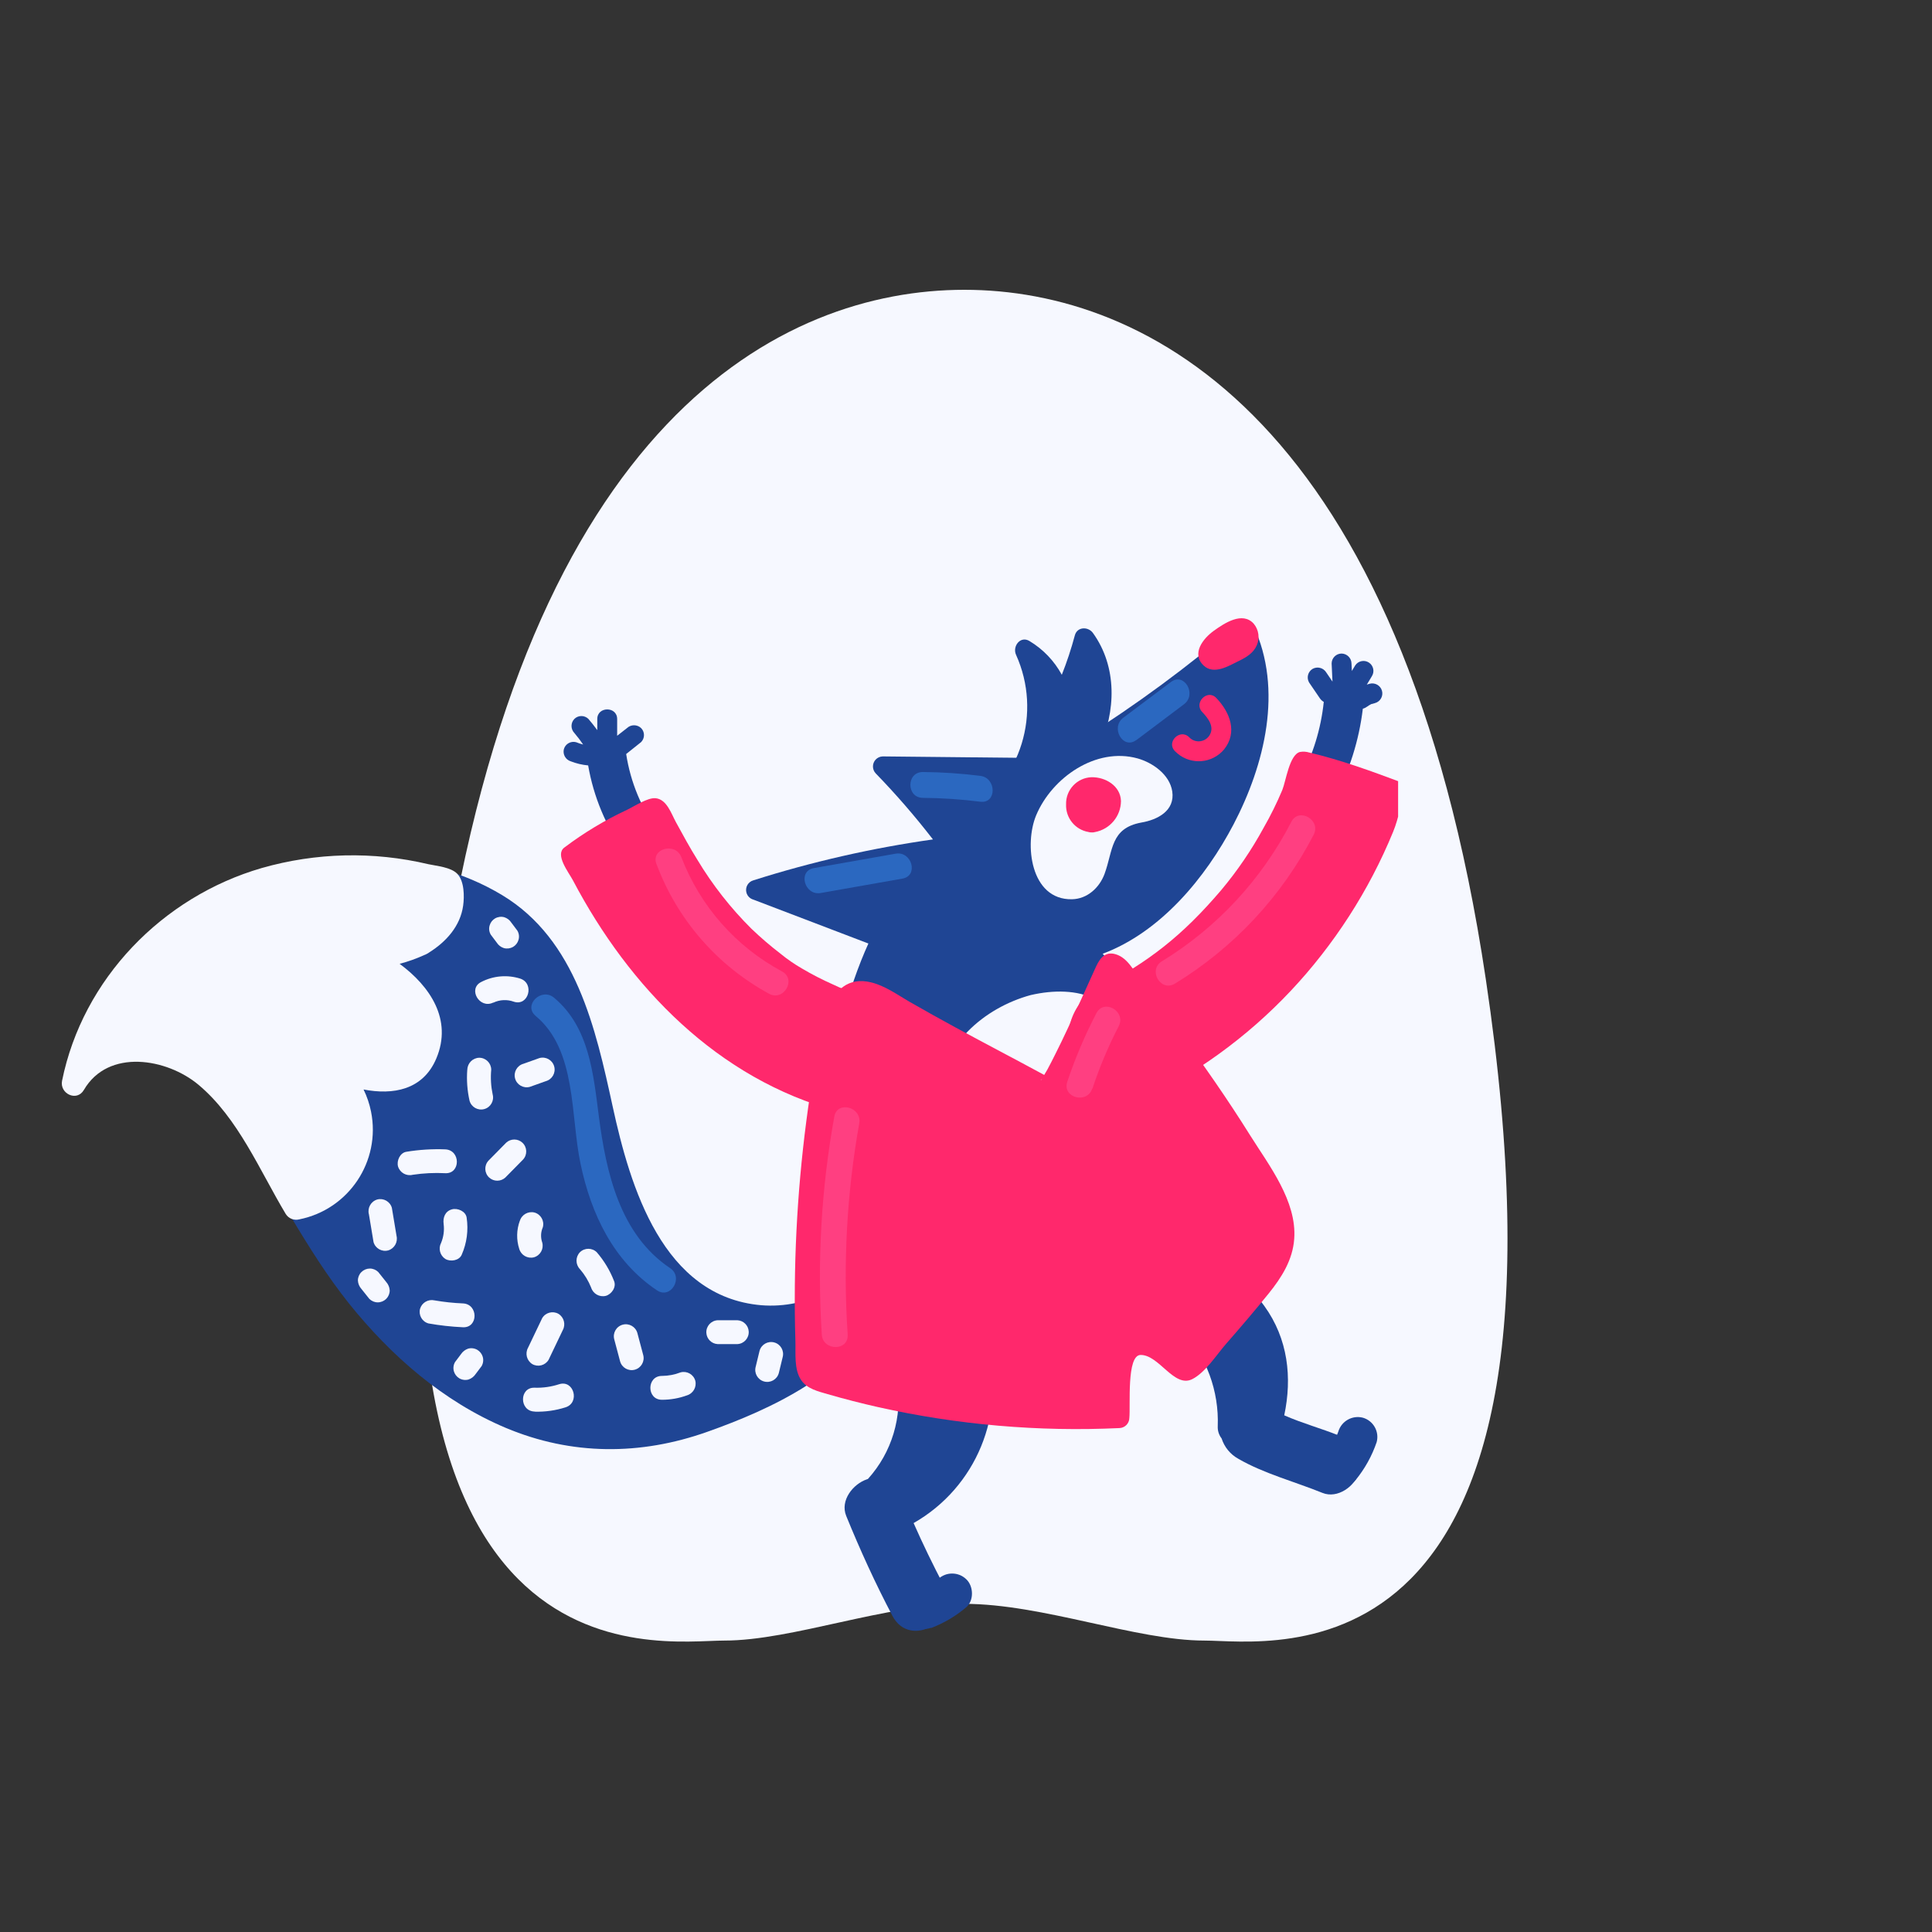 <?xml version="1.0" encoding="iso-8859-1" ?>
<svg version="1.1" xmlns="http://www.w3.org/2000/svg" xmlns:xlink="http://www.w3.org/1999/xlink" 
    viewBox="0 0 500 500" width="500" height="500">
    
    
    <rect x="0" y="0" width="500" height="500" fill="#333333" stroke="none"/>
    
    
    <!-- ITEM 0 -->
    <g>
        <defs>
            <clipPath id="clip-path-id-viewbox-item-0">
                <rect x="0.0" y="0.0" width="318.39" height="395.751"/>
            </clipPath>
        </defs>
        <g transform="translate(109.0 75.0) rotate(0.0 140.5 175.0) scale(0.883 0.884)">
            <g clip-path="url(#clip-path-id-viewbox-item-0)" transform="translate(-0.0 -0.0)">
                
  
  <title>1</title>
  <path d="M312.031,201.801C287.557,38.065,212.687,0,159.195,0S30.833,38.065,6.359,201.801C-25.041,411.874,69.022,395.45,88.89,395.45c19.869,0,47.379-10.75,70.304-10.75,22.926,0,50.436,10.75,70.304,10.75S343.431,411.874,312.031,201.801Z" style="         fill: #f6f8ff;       "></path>

            </g>
        </g>
    </g>
    
    <!-- ITEM 1 -->
    <g>
        <defs>
            <clipPath id="clip-path-id-viewbox-item-1">
                <rect x="0.0" y="0.0" width="348.876" height="262.842"/>
            </clipPath>
        </defs>
        <g transform="translate(14.0 160.0) rotate(0.0 174.0 131.0) scale(0.997 0.997)">
            <g clip-path="url(#clip-path-id-viewbox-item-1)" transform="translate(-0.0 -0.0)">
                
<g>
	<path style="fill:#1f4594;" d="M259.599,36.326l-44.51-0.46c-1.441,0.043-2.574,1.246-2.53,2.687   c0.019,0.639,0.272,1.248,0.71,1.713c5.271,5.433,10.232,11.159,14.86,17.15c-15.808,2.236-31.403,5.789-46.62,10.62   c-1.381,0.394-2.18,1.833-1.786,3.214c0.247,0.864,0.922,1.539,1.786,1.786c10.3,3.94,20.6,7.87,30.9,11.79   c2.62,1,4-2.38,2.49-4.17l42-39.17h2.73C262.919,41.536,262.929,36.376,259.599,36.326z"></path>
	<g>
		<path style="fill:#1f4594;" d="M269.669,3.836c-1.24-1.72-4.1-1.68-4.71,0.62c-0.926,3.47-2.054,6.882-3.38,10.22    c-1.959-3.605-4.845-6.622-8.36-8.74c-2.39-1.48-4.5,1.35-3.53,3.53c6.796,15.029,1.355,32.767-12.7,41.4    c-2.81,1.76-0.22,6.22,2.6,4.45c0.38-0.23,0.74-0.48,1.1-0.72l2.12,1.32c-1.15,2.11,1.08,5.22,3.41,3.55    c9.68-6.94,19.85-14.59,25-25.69C275.669,24.216,275.999,12.626,269.669,3.836z"></path>
		<path style="fill:#1f4594;" d="M223.109,234.876c16.228-9.245,24.101-28.333,19.11-46.33c-2.57-9.55-17.33-5.58-15,3.94    c-3.07-2.39-9.22,0.42-8.37,5.61c1.409,9.157-1.382,18.461-7.6,25.33l-0.23,0.08c-3.61,1.2-7.05,5.48-5.4,9.52    c3.6,8.83,7.54,17.48,12,25.94c4.61,8.83,18,1,13.36-7.81C228.179,245.806,225.539,240.386,223.109,234.876z"></path>
		<path style="fill:#1f4594;" d="M333.379,212.096c-4.29-1.73-9.5-3.17-14.06-5.19c2.08-9.8,1-19.86-5.18-28.4    c-6.973-9.641-18.245-15.232-30.14-14.95c-9.95,0.19-10,15.66,0,15.48c2.621-0.053,5.23,0.371,7.7,1.25    c-0.432,1.666,0.038,3.438,1.24,4.67c6.189,6.738,9.467,15.647,9.12,24.79c-0.055,1.139,0.3,2.26,1,3.16    c0.718,2.251,2.271,4.14,4.34,5.28c6.55,3.81,14.82,6,21.85,8.86c3.9,1.58,8.46-1.72,9.52-5.4    C339.999,217.216,337.229,213.656,333.379,212.096z"></path>
		<path style="fill:#1f4594;" d="M306.149,53.526c8.1-15.48,12.92-35,5.19-51.53c-0.75-1.61-2.91-1.51-4.05-0.52    c-12.801,10.994-26.402,21.022-40.69,30c-12.11,7.65-25.1,13.77-35.37,24c-20.65,20.51-29.85,49.43-30.37,78.06    c-0.24,13.4,0.42,28.07,5.55,40.64c4.7,11.53,13,18.94,25.11,22.1s26.22,2.48,37.44-3.45c10.21-5.4,16.71-16.3,20.76-26.73    c10.79-27.71,2.38-57.81-17.53-79C287.279,81.436,298.909,67.326,306.149,53.526z"></path>
		<path style="fill:#1f4594;" d="M214.999,176.826c0.69-3.64,2-11.37-3.24-10.31c-1.55,0.31-2.76,2.17-3.81,3.11    c-2.128,1.937-4.478,3.615-7,5c-5.316,2.902-11.363,4.188-17.4,3.7c-25.57-2.22-34-30.66-38.55-51.56    c-4.43-20.32-9.49-43.29-28.67-54.88c-19.66-11.88-46.84-12.65-68-4.61c-23,8.74-40.84,28.73-45.76,53    c-0.56,2.77,3.18,4.62,4.71,2c4.06-7,12.61-8.69,20-6.95c8.88,2.08,15.25,9.4,20.06,16.71c10,15.2,17.82,31.52,29.23,45.87    c10.95,13.61,24.43,25.42,40.73,32.28c17.05,7.14,34.9,7.17,52.26,1c16.46-5.82,37.15-15.3,44.76-32.24    c0.251-0.32,0.417-0.698,0.48-1.1C214.938,177.524,215.007,177.176,214.999,176.826z"></path>
		<path style="fill:#ff286c;" d="M311.389,1.406c-2.93-3.24-7.59-0.13-10.34,1.84s-5.91,5.92-2.68,9c2.64,2.56,6.57,0.12,9.18-1.17    c1.88-0.91,3.73-2,4.62-4C313.022,5.193,312.719,2.988,311.389,1.406z"></path>
		<path style="fill:#f6f8ff;" d="M290.249,44.956c-0.66-4.37-5.06-7.46-9-8.57c-10.82-3-22.23,5-26.32,14.75    c-3.12,7.44-1.53,22,9.27,21.81c4-0.07,7.15-3,8.48-6.59c2.24-6.13,1.51-11.84,9.53-13.32    C286.429,52.326,290.999,49.966,290.249,44.956z"></path>
		<path style="fill:#ff286c;" d="M276.939,47.436c-0.14-3.92-4-6.23-7.65-6.17c-3.77,0.141-6.718,3.3-6.6,7.07    c-0.126,3.498,2.351,6.552,5.8,7.15c0.259,0.077,0.529,0.114,0.8,0.11c0.303,0.024,0.608-0.006,0.9-0.09    C274.081,54.778,276.911,51.395,276.939,47.436z"></path>
		<path style="fill:#f6f8ff;" d="M253.509,97.816c-12.15,3.31-23.22,13-24.21,26.19c-1,12.92,9.41,27.43,23.41,21.41    c13.15-5.65,23.76-17.88,24.45-32.52S265.559,95.036,253.509,97.816z"></path>
		<path style="fill:#ff286c;" d="M290.999,34.546c3.318,3.383,8.75,3.436,12.133,0.119c0.191-0.188,0.374-0.384,0.547-0.589    c3.59-4.44,1.57-9.67-2-13.38c-2.29-2.41-5.94,1.24-3.65,3.65c1.52,1.6,3.24,3.8,1.92,6c-0.963,1.58-3.024,2.08-4.604,1.118    c-0.273-0.166-0.521-0.371-0.736-0.608c-2.4-2.3-6,1.34-3.65,3.65L290.999,34.546z"></path>
		<path style="fill:#1f4594;" d="M148.499,35.246L148.499,35.246l3.87-3.09c1.003-1.01,1.003-2.64,0-3.65    c-1.025-0.966-2.625-0.966-3.65,0l-2.56,2v-4.35c0-3.32-5.16-3.32-5.16,0v2.89c-0.727-1-1.493-1.97-2.3-2.91    c-1.012-0.998-2.638-0.998-3.65,0c-0.982,1.019-0.982,2.631,0,3.65c0.814,0.958,1.575,1.959,2.28,3    c-0.622-0.165-1.233-0.368-1.83-0.61c-1.371-0.365-2.781,0.436-3.17,1.8c-0.343,1.368,0.45,2.764,1.8,3.17    c1.443,0.562,2.958,0.919,4.5,1.06c1.403,8.109,4.605,15.801,9.37,22.51c3.83,5.35,12.78,0.21,8.91-5.21    C152.513,49.529,149.628,42.578,148.499,35.246z"></path>
		<path style="fill:#1f4594;" d="M344.679,18.796c-0.402-1.354-1.801-2.148-3.17-1.8c-0.26,0.06-0.51,0.16-0.76,0.24l1.3-2.16    c0.778-1.194,0.44-2.792-0.753-3.57c-1.194-0.778-2.792-0.44-3.57,0.753c-0.046,0.07-0.088,0.142-0.127,0.217l-0.73,1.21    l-0.09-1.94c-0.027-1.414-1.166-2.553-2.58-2.58c-1.42,0.011-2.569,1.16-2.58,2.58l0.22,4.7l-1.62-2.38    c-0.738-1.205-2.294-1.615-3.53-0.93c-1.223,0.725-1.637,2.297-0.93,3.53l2.82,4.14c0.26,0.375,0.602,0.687,1,0.91    c-0.731,7.004-2.824,13.798-6.16,20c-3.13,5.85,5.78,11.07,8.91,5.21c3.899-7.286,6.405-15.235,7.39-23.44    c0.439-0.121,0.848-0.332,1.2-0.62c-0.49,0.4,0.2-0.13,0.31-0.2s0.41-0.24,0.63-0.35l0.12-0.06h0.11    c0.26-0.08,0.52-0.16,0.79-0.23c1.383-0.385,2.193-1.818,1.808-3.202C344.685,18.815,344.682,18.805,344.679,18.796z"></path>
		<path style="fill:#ff286c;" d="M310.529,134.326c-5.87-9.39-12.19-18.49-18.79-27.38c-2.93-3.95-6-7.77-8.93-11.74    c-1.83-2.5-3.61-6.51-6.65-7.77s-4.57,0.56-5.7,3c-2.48,5.43-4.89,10.9-7.46,16.3c-1,2.17-2.07,4.35-3.15,6.5    c-0.67,1.35-1.35,2.69-2.06,4c-0.23,0.43-0.54,0.86-0.78,1.31c-7.64-4.14-15.35-8.16-23-12.31c-4-2.18-8-4.4-12-6.7    c-3.15-1.83-6.29-4.11-9.87-5c-12.13-3-13.42,14.15-14.77,22c-3.207,18.764-4.909,37.755-5.09,56.79    c-0.047,4.76,0.003,9.52,0.15,14.28c0.1,3.2-0.41,7.41,1.53,10.21c1.54,2.23,4.39,2.88,6.83,3.59c4.36,1.27,8.77,2.39,13.19,3.39    c20.515,4.586,41.552,6.409,62.55,5.42c1.407-0.042,2.538-1.173,2.58-2.58c0.33-3.23-0.77-16.35,2.91-16.4    c4.82-0.06,8.69,8.65,13.42,6.28c3.4-1.7,6.4-6.45,8.83-9.22c3.75-4.28,7.45-8.62,11-13c3.35-4.15,6.26-8.72,6.64-14.21    C322.619,151.326,315.389,142.056,310.529,134.326z M256.459,119.646C256.149,119.986,255.919,119.856,256.459,119.646z"></path>
		<path style="fill:#ff286c;" d="M286.429,122.936c1.913-0.993,3.803-2.033,5.67-3.12c14.231-8.388,26.75-19.387,36.9-32.42    c5.074-6.49,9.546-13.428,13.36-20.73c1.913-3.66,3.653-7.4,5.22-11.22c1.55-3.76,2-7.49,3.16-11.35    c0.262-0.416,0.137-0.966-0.279-1.227c-0.118-0.074-0.252-0.12-0.391-0.133c-8-3-16-5.94-24.23-7.87    c-0.795-0.25-1.64-0.301-2.46-0.15c-2.72,0.73-3.62,7.53-4.56,9.86c-1.417,3.373-3.04,6.656-4.86,9.83    c-3.121,5.739-6.806,11.152-11,16.16c-10.09,11.84-18.84,18.69-32.25,25.64c-7.42,3.84-9.62,14.22-5.55,21.17    C269.659,124.916,278.999,126.796,286.429,122.936z"></path>
		<path style="fill:#ff286c;" d="M180.999,80.586c-5.385-5.354-10.087-11.353-14-17.86c-2-3.19-3.78-6.5-5.59-9.8    c-1.2-2.19-2.36-5.93-5.28-6.21c-2.07-0.2-5.54,2.12-7.38,3c-5.767,2.686-11.234,5.974-16.31,9.81c-2.5,1.89,1.13,6.4,2.26,8.55    c14.63,27.77,37.6,51.5,68.61,59.88c7.83,2.12,17-4.46,18.11-12.3c1.28-8.82-3.92-15.84-12.3-18.11c-2.421-0.568-4.77-1.41-7-2.51    c-2.745-1.216-5.416-2.592-8-4.12c-1.955-1.126-3.815-2.41-5.56-3.84C185.924,85.051,183.4,82.884,180.999,80.586z"></path>
		<path style="fill:#1f4594;" d="M337.849,223.706c2.39-2.93,4.239-6.262,5.46-9.84c0.737-2.745-0.866-5.573-3.6-6.35    c-2.739-0.692-5.537,0.895-6.35,3.6c-0.06,0.17-0.76,1.94-0.4,1.14c-0.24,0.54-0.51,1.07-0.8,1.6s-0.59,1-0.91,1.53    c-0.1,0.15-1.21,1.66-0.69,1c-1.68,2.11-2.21,5.27,0,7.3c1.87,1.72,5.5,2.25,7.3,0L337.849,223.706z"></path>
		<path style="fill:#1f4594;" d="M227.579,262.146c3.346-1.266,6.451-3.096,9.18-5.41c2.07-1.75,1.93-5.52,0-7.3    c-2.043-1.948-5.257-1.948-7.3,0l-0.73,0.6c0.413-0.327,0.38-0.327-0.1,0c-0.47,0.29-0.92,0.61-1.4,0.89s-1,0.55-1.46,0.79    l-0.86,0.4c0.507-0.207,0.48-0.207-0.08,0c-2.51,1-4.52,3.51-3.6,6.35c0.79,2.45,3.65,4.64,6.35,3.6V262.146z"></path>
		<path style="fill:#f6f8ff;" d="M104.649,66.326c-1.68-1.72-5.27-2-7.49-2.48c-14.274-3.381-29.177-3.037-43.28,1    c-25.75,7.48-46.44,28.74-51.81,55.21c-0.68,3.33,3.81,5.55,5.66,2.39c6.32-10.83,21.56-8.22,29.78-1.32    c10.27,8.62,15.84,22.2,22.61,33.5c0.731,1.187,2.148,1.762,3.5,1.42c12.869-2.565,21.222-15.077,18.658-27.946    c-0.399-2-1.053-3.941-1.948-5.774c7.61,1.47,15.42,0.18,18.89-8.06c4.26-10.1-1.69-18.78-9.53-24.56    c2.195-0.575,4.336-1.337,6.4-2.28c0.237-0.078,0.465-0.182,0.68-0.31c0.212-0.102,0.414-0.226,0.6-0.37    c4.4-2.76,8.07-6.82,8.81-12.13C106.509,72.226,106.509,68.256,104.649,66.326z"></path>
		<path style="fill:#f6f8ff;" d="M81.709,154.656l1.21,7.28c0.466,1.64,2.163,2.602,3.81,2.16c1.603-0.488,2.55-2.14,2.16-3.77    l-1.21-7.28c-0.466-1.64-2.163-2.602-3.81-2.16c-1.623,0.489-2.574,2.167-2.16,3.81V154.656z"></path>
		<path style="fill:#f6f8ff;" d="M93.089,144.466c2.799-0.419,5.633-0.556,8.46-0.41c4,0.18,4-6,0-6.19    c-3.383-0.13-6.77,0.081-10.11,0.63c-1.65,0.26-2.57,2.33-2.16,3.81C89.768,143.928,91.446,144.88,93.089,144.466z"></path>
		<path style="fill:#f6f8ff;" d="M107.249,117.236c-0.2,2.681-0.001,5.377,0.59,8c0.456,1.657,2.168,2.631,3.825,2.175    c1.657-0.456,2.631-2.168,2.175-3.825c-0.442-2.103-0.567-4.26-0.37-6.4c-0.011-1.708-1.392-3.089-3.1-3.1    c-1.699,0.032-3.068,1.401-3.1,3.1L107.249,117.236z"></path>
		<path style="fill:#f6f8ff;" d="M113.999,99.796c1.681-0.799,3.612-0.889,5.36-0.25c3.8,1.23,5.42-4.74,1.65-6    c-3.359-1.062-7.002-0.749-10.13,0.87c-3.57,1.76-0.44,7.11,3.12,5.34L113.999,99.796z"></path>
		<path style="fill:#f6f8ff;" d="M117.129,145.186l4.61-4.68c1.157-1.262,1.073-3.223-0.189-4.38c-1.185-1.088-3.006-1.088-4.191,0    l-4.61,4.68c-1.157,1.262-1.073,3.223,0.189,4.38C114.124,146.273,115.944,146.273,117.129,145.186z"></path>
		<path style="fill:#f6f8ff;" d="M101.119,157.266c0.205,1.646-0.019,3.316-0.65,4.85c-0.789,1.478-0.305,3.313,1.11,4.21    c1.3,0.76,3.58,0.44,4.23-1.11c1.327-3.021,1.77-6.357,1.28-9.62c-0.23-1.66-2.35-2.56-3.81-2.16c-1.79,0.49-2.39,2.14-2.16,3.81    V157.266z"></path>
		<path style="fill:#f6f8ff;" d="M97.139,183.046c2.975,0.528,5.981,0.862,9,1c4,0.17,4-6,0-6.19c-2.481-0.102-4.953-0.366-7.4-0.79    c-1.622-0.366-3.253,0.58-3.74,2.17c-0.442,1.647,0.52,3.344,2.16,3.81H97.139z"></path>
		<path style="fill:#f6f8ff;" d="M120.899,156.386c-0.877,2.36-0.93,4.947-0.15,7.34c0.484,1.626,2.166,2.58,3.81,2.16    c1.637-0.471,2.596-2.164,2.16-3.81c-0.461-1.304-0.408-2.734,0.15-4c0.442-1.647-0.52-3.344-2.16-3.81    c-1.643-0.414-3.321,0.537-3.81,2.16V156.386z"></path>
		<path style="fill:#f6f8ff;" d="M123.489,121.646l4.15-1.48c1.657-0.456,2.631-2.168,2.175-3.825    c-0.456-1.657-2.168-2.631-3.825-2.175l0,0l-4.15,1.48c-1.657,0.456-2.631,2.168-2.175,3.825    C120.12,121.128,121.833,122.101,123.489,121.646z"></path>
		<path style="fill:#f6f8ff;" d="M136.489,168.956c1.229,1.421,2.212,3.036,2.91,4.78c0.497,1.616,2.168,2.563,3.81,2.16    c1.48-0.41,2.78-2.24,2.16-3.81c-1.058-2.743-2.581-5.283-4.5-7.51c-1.215-1.197-3.165-1.197-4.38,0    C135.314,165.799,135.314,167.733,136.489,168.956z"></path>
		<path style="fill:#f6f8ff;" d="M126.699,181.676l-3.68,7.7c-0.812,1.481-0.325,3.339,1.11,4.23c1.477,0.845,3.359,0.352,4.23-1.11    l3.68-7.7c0.812-1.481,0.325-3.339-1.11-4.23C129.453,179.72,127.571,180.214,126.699,181.676z"></path>
		<path style="fill:#f6f8ff;" d="M124.769,205.956c2.711,0.078,5.416-0.304,8-1.13c3.78-1.21,2.16-7.19-1.65-6    c-2.064,0.674-4.23,0.982-6.4,0.91c-4-0.12-4,6.07,0,6.19L124.769,205.956z"></path>
		<path style="fill:#f6f8ff;" d="M145.409,187.206l1.51,5.68c0.456,1.657,2.168,2.631,3.825,2.175    c1.657-0.456,2.631-2.168,2.175-3.825l-1.51-5.68c-0.456-1.657-2.168-2.631-3.825-2.175    C145.928,183.836,144.954,185.549,145.409,187.206L145.409,187.206z"></path>
		<path style="fill:#f6f8ff;" d="M157.779,202.866c2.217,0.007,4.418-0.379,6.5-1.14c1.619-0.493,2.569-2.168,2.16-3.81    c-0.466-1.64-2.163-2.602-3.81-2.16c-1.547,0.599-3.191,0.91-4.85,0.92C153.779,196.676,153.779,202.876,157.779,202.866z"></path>
		<path style="fill:#f6f8ff;" d="M172.229,188.416h5.16c1.709-0.097,3.016-1.562,2.919-3.271c-0.089-1.574-1.345-2.83-2.919-2.919    h-5.16c-1.709,0.097-3.016,1.562-2.919,3.271C169.4,187.07,170.656,188.326,172.229,188.416z"></path>
		<path style="fill:#f6f8ff;" d="M183.119,190.166l-1,4.13c-0.456,1.657,0.518,3.369,2.175,3.825    c1.657,0.456,3.369-0.518,3.825-2.175l1-4.13c0.456-1.657-0.518-3.369-2.175-3.825    C185.288,187.535,183.575,188.509,183.119,190.166L183.119,190.166z"></path>
		<path style="fill:#f6f8ff;" d="M109.419,196.196l1.55-2.06c0.418-0.72,0.529-1.577,0.31-2.38c-0.22-0.775-0.728-1.437-1.42-1.85    c-0.72-0.417-1.577-0.528-2.38-0.31c-0.756,0.256-1.407,0.756-1.85,1.42l-1.55,2.06c-0.418,0.72-0.529,1.577-0.31,2.38    c0.22,0.775,0.728,1.437,1.42,1.85c0.72,0.417,1.577,0.528,2.38,0.31C108.326,197.359,108.976,196.86,109.419,196.196z"></path>
		<path style="fill:#f6f8ff;" d="M79.769,174.096l2.06,2.58c0.581,0.582,1.368,0.909,2.19,0.91c0.821-0.006,1.606-0.333,2.19-0.91    c0.581-0.581,0.908-1.368,0.91-2.19c-0.046-0.812-0.367-1.585-0.91-2.19l-2.06-2.58c-0.581-0.582-1.368-0.909-2.19-0.91    c-0.821,0.006-1.606,0.333-2.19,0.91c-0.581,0.581-0.908,1.368-0.91,2.19C78.905,172.718,79.226,173.49,79.769,174.096z"></path>
		<path style="fill:#f6f8ff;" d="M113.359,82.146l1.55,2.06c0.429,0.677,1.085,1.18,1.85,1.42c0.803,0.214,1.658,0.102,2.38-0.31    c0.695-0.41,1.204-1.073,1.42-1.85c0.232-0.802,0.12-1.664-0.31-2.38l-1.55-2.06c-0.429-0.677-1.085-1.18-1.85-1.42    c-0.803-0.214-1.658-0.102-2.38,0.31c-0.695,0.41-1.204,1.073-1.42,1.85C112.817,80.568,112.929,81.43,113.359,82.146z"></path>
		<path style="fill:#ff3f81;" d="M290.949,94.846c15.308-9.34,27.76-22.702,36-38.63c2-3.83-3.81-7.22-5.79-3.38    c-7.665,14.931-19.293,27.462-33.61,36.22c-3.67,2.25-0.31,8.05,3.38,5.79L290.949,94.846z"></path>
		<path style="fill:#ff3f81;" d="M156.369,63.816c5.37,14.372,15.745,26.324,29.22,33.66c3.79,2.06,7.18-3.73,3.38-5.79    c-11.989-6.426-21.268-16.95-26.14-29.65c-1.52-4-8-2.26-6.47,1.78L156.369,63.816z"></path>
		<path style="fill:#ff3f81;" d="M205.999,185.946c-1.233-18.327-0.226-36.737,3-54.82c0.76-4.22-5.7-6-6.47-1.78    c-3.382,18.668-4.474,37.678-3.25,56.61c0.28,4.28,7,4.32,6.71,0L205.999,185.946z"></path>
		<path style="fill:#ff3f81;" d="M269.509,122.156c1.848-5.592,4.135-11.029,6.84-16.26c2-3.83-3.81-7.22-5.79-3.38    c-2.984,5.729-5.512,11.684-7.56,17.81c-1.36,4.11,5.11,5.87,6.47,1.78L269.509,122.156z"></path>
		<path style="fill:#2b68c0;" d="M198.999,71.326l21.22-3.74c4.24-0.75,2.44-7.21-1.78-6.47l-21.22,3.74    C192.979,65.606,194.779,72.066,198.999,71.326z"></path>
		<path style="fill:#2b68c0;" d="M225.509,46.626c4.992,0.041,9.977,0.375,14.93,1c4.27,0.54,4.23-6.17,0-6.71    c-4.953-0.625-9.938-0.959-14.93-1C221.189,39.916,221.189,46.586,225.509,46.626L225.509,46.626z"></path>
		<path style="fill:#2b68c0;" d="M280.929,31.636l12.37-9.31c3.41-2.56,0.07-8.38-3.38-5.79l-12.38,9.29    c-3.41,2.56-0.07,8.38,3.38,5.79L280.929,31.636z"></path>
		<path style="fill:#2b68c0;" d="M124.999,103.236c10.73,8.88,9,26,11.67,38.46c2.74,13,8.54,25.21,19.83,32.77    c3.6,2.41,7-3.4,3.38-5.79c-13-8.71-16.58-24.79-18.47-39.36c-1.43-11-2.49-23.23-11.66-30.83c-3.3-2.73-8.07,2-4.74,4.74    L124.999,103.236z"></path>
	</g>
</g>

            </g>
        </g>
    </g>
    
</svg>